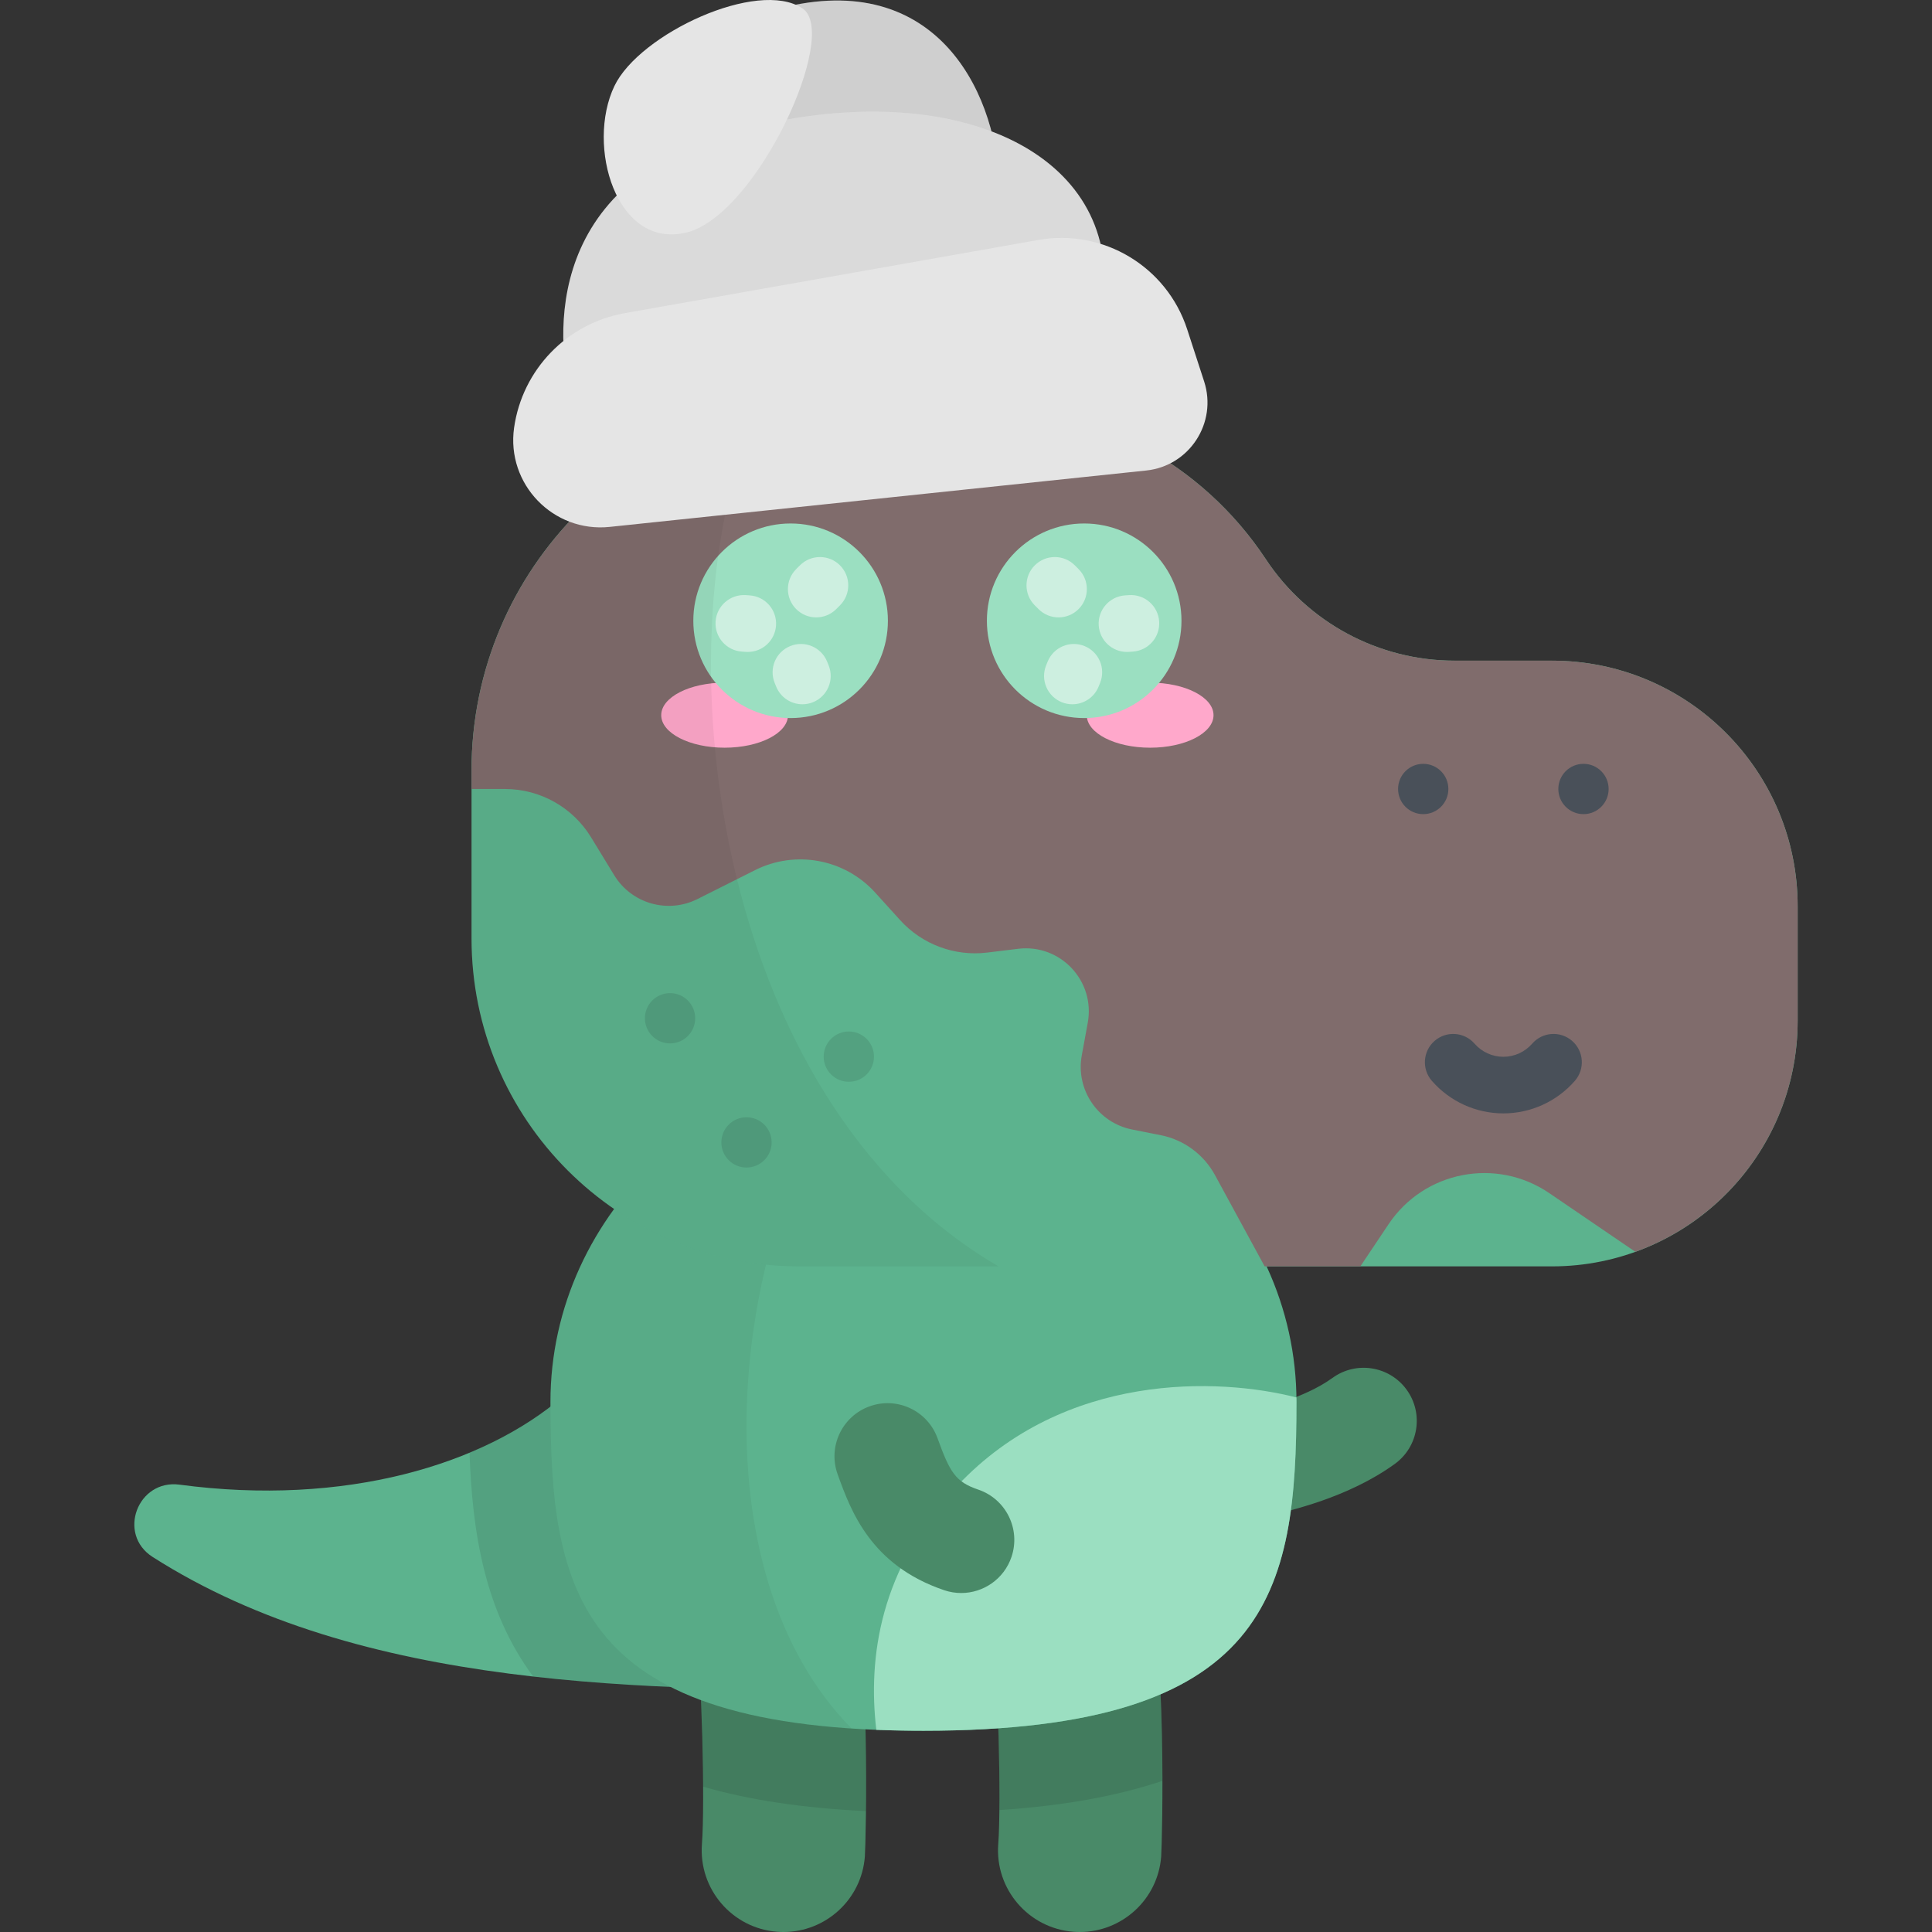 <?xml version="1.0" encoding="iso-8859-1"?>
<!-- Generator: Adobe Illustrator 19.0.0, SVG Export Plug-In . SVG Version: 6.00 Build 0)  -->
<svg version="1.1" id="Capa_1" xmlns="http://www.w3.org/2000/svg" xmlns:xlink="http://www.w3.org/1999/xlink" x="0px" y="0px"
	 viewBox="0 0 512 512" style="enable-background:new 0 0 512 512;" xml:space="preserve">
<rect x="0" y="0" width="512" height="512" fill="#333333" stroke="none"/>
<path style="fill:#498A68;" d="M332.35,402.175c-6.433,0-12.239-4.439-13.715-10.978c-1.712-7.582,3.047-15.116,10.628-16.827
	l0.309-0.07c4.346-0.979,15.893-3.582,23.546-9.137c6.288-4.568,15.091-3.168,19.657,3.121c4.566,6.29,3.169,15.091-3.122,19.657
	c-12.344,8.962-27.999,12.49-33.892,13.818l-0.298,0.067C334.419,402.062,333.375,402.175,332.35,402.175z"/>
<path style="fill:#5CB38E;" d="M237.036,447.936c-65.676,0-141.257,0-196.588-35.326c-9.468-6.045-3.992-20.645,7.142-19.158
	c43.817,5.849,80.623-5.304,101.61-23.372L237.036,447.936z"/>
<path style="opacity:0.1;enable-background:new    ;" d="M124.426,384.985c0.732,20.974,3.951,41.91,16.881,59.318
	c32.016,3.633,64.96,3.633,95.729,3.633l-87.835-77.855C142.473,375.872,134.114,380.947,124.426,384.985z"/>
<g>
	<path style="fill:#498A68;" d="M207.634,512c-0.557,0-1.118-0.021-1.683-0.064c-11.922-0.917-20.845-11.325-19.929-23.247
		c0.832-10.822-0.06-46.909-1.612-54.9c-3.564-10.729,1.766-22.529,12.387-26.856c11.072-4.507,23.709,0.809,28.22,11.884
		c5.836,14.327,4.448,69.725,4.181,73.19C228.326,503.365,218.838,512,207.634,512z M184.904,435.129
		c0.003,0.008,0.006,0.016,0.01,0.024C184.91,435.144,184.907,435.137,184.904,435.129z"/>
	<path style="fill:#498A68;" d="M286.157,512c-0.557,0-1.12-0.021-1.685-0.065c-11.922-0.918-20.844-11.326-19.926-23.249
		c0.833-10.819-0.059-46.904-1.612-54.896c-3.564-10.728,1.764-22.528,12.384-26.856c11.074-4.512,23.71,0.806,28.222,11.88
		c5.84,14.331,4.449,69.729,4.182,73.195C306.848,503.366,297.36,512,286.157,512z M263.428,435.131
		c0.003,0.008,0.006,0.016,0.009,0.024C263.434,435.147,263.431,435.139,263.428,435.131z"/>
</g>
<path style="opacity:0.1;enable-background:new    ;" d="M308.057,471.943c-0.017-18.404-0.811-44.034-4.517-53.129
	c-4.512-11.074-17.148-16.392-28.222-11.88c-10.621,4.328-15.948,16.128-12.384,26.856c1.245,6.409,2.065,30.872,1.911,45.896
	C281.56,478.588,295.884,476.033,308.057,471.943z"/>
<path style="opacity:0.1;enable-background:new    ;" d="M196.797,406.932c-10.622,4.327-15.951,16.127-12.387,26.856
	c1.085,5.585,1.846,24.887,1.923,39.702c12.284,3.552,26.604,5.683,43.16,6.472c0.2-17.993-0.192-50.63-4.475-61.146
	C220.506,407.741,207.87,402.425,196.797,406.932z"/>
<path style="fill:#5CB38E;" d="M343.58,371.543c0,50.547-6.866,87.123-98.852,87.123s-98.852-36.575-98.852-87.123
	c0-50.547,44.258-91.524,98.852-91.524C299.323,280.019,343.58,320.996,343.58,371.543z"/>
<path style="fill:#9BDFC1;" d="M343.58,371.543c0-0.403-0.011-0.803-0.016-1.205c-20.589-5.284-61.429-6.821-89.849,23.382
	c-20.71,22.009-23.707,45.759-21.485,64.701c3.981,0.162,8.143,0.244,12.498,0.244C336.714,458.666,343.58,422.091,343.58,371.543z"
	/>
<path style="opacity:0.05;enable-background:new    ;" d="M225.962,281.674c-45.619,8.118-80.086,45.264-80.086,89.87
	c0,46.804,5.898,81.624,79.797,86.525C184.642,416.422,192.578,330.433,225.962,281.674z"/>
<path style="fill:#5CB38E;" d="M335.465,148.207L335.465,148.207c-16.88-25.527-45.442-40.881-76.045-40.881h-37.619
	c-53.483,0-96.84,43.357-96.84,96.84v44.523c0,48.001,38.912,86.913,86.913,86.913h199.417c35.958,0,65.108-29.15,65.108-65.108
	v-30.302c0-35.958-29.15-65.108-65.108-65.108h-25.833C365.339,175.083,346.562,164.988,335.465,148.207z"/>
<path style="fill:#806C6C;" d="M476.399,240.191c0-35.958-29.15-65.108-65.108-65.108h-25.833
	c-20.119,0-38.896-10.094-49.993-26.876l0,0c-16.88-25.527-45.442-40.881-76.045-40.881h-37.619c-53.483,0-96.84,43.357-96.84,96.84
	v4.926h8.86c9.318,0,17.964,4.851,22.82,12.804l6.136,10.049c4.591,7.52,14.181,10.264,22.055,6.311l15.262-7.661
	c10.748-5.395,23.775-2.959,31.847,5.956l6.591,7.28c5.843,6.454,14.459,9.664,23.101,8.609l8.175-0.999
	c11.188-1.367,20.492,8.51,18.459,19.596l-1.585,8.648c-1.668,9.098,4.279,17.85,13.352,19.649l7.57,1.501
	c6.125,1.215,11.393,5.09,14.378,10.575l13.162,24.192h25.363l7.479-11.176c9.434-14.097,28.552-17.801,42.569-8.247l22.841,15.568
	c25.077-9.051,43.005-33.056,43.005-61.254v-30.302H476.399z"/>
<g style="opacity:0.1;">
	<circle cx="177.569" cy="269.85" r="6.665"/>
	<circle cx="224.949" cy="280.02" r="6.665"/>
	<circle cx="197.829" cy="302.75" r="6.665"/>
</g>
<g>
	<ellipse style="fill:#FFA8CB;" cx="192.029" cy="189.53" rx="16.798" ry="8.618"/>
	<ellipse style="fill:#FFA8CB;" cx="304.799" cy="189.53" rx="16.798" ry="8.618"/>
</g>
<circle style="fill:#9BDFC1;" cx="209.519" cy="164.51" r="25.783"/>
<g style="opacity:0.5;">
	<path style="fill:#FFFFFF;" d="M216.305,163.616c-1.919,0-3.839-0.732-5.304-2.197c-2.929-2.929-2.929-7.678,0-10.606l0.992-0.992
		c2.93-2.929,7.678-2.929,10.607,0s2.929,7.678,0,10.607l-0.992,0.992C220.144,162.883,218.224,163.616,216.305,163.616z"/>
	<path style="fill:#FFFFFF;" d="M212.646,186.642c-2.966,0-5.773-1.77-6.954-4.687l-0.395-0.977
		c-1.556-3.839,0.297-8.212,4.136-9.767c3.841-1.557,8.214,0.298,9.767,4.136l0.395,0.977c1.556,3.839-0.297,8.212-4.136,9.767
		C214.536,186.465,213.582,186.642,212.646,186.642z"/>
	<path style="fill:#FFFFFF;" d="M198.182,172.77c-0.169,0-0.338-0.006-0.508-0.017l-1.052-0.07c-4.133-0.276-7.26-3.851-6.983-7.984
		c0.276-4.133,3.872-7.249,7.983-6.983l1.052,0.07c4.133,0.276,7.26,3.851,6.983,7.984
		C205.393,169.732,202.096,172.77,198.182,172.77z"/>
</g>
<circle style="fill:#9BDFC1;" cx="287.319" cy="164.51" r="25.783"/>
<g style="opacity:0.5;">
	<path style="fill:#FFFFFF;" d="M280.526,163.616c-1.919,0-3.839-0.732-5.304-2.197l-0.992-0.992c-2.929-2.929-2.929-7.678,0-10.607
		c2.93-2.929,7.678-2.929,10.608,0l0.992,0.992c2.929,2.929,2.929,7.678,0,10.606C284.365,162.883,282.445,163.616,280.526,163.616z
		"/>
	<path style="fill:#FFFFFF;" d="M284.186,186.642c-0.938,0-1.89-0.177-2.813-0.55c-3.839-1.555-5.691-5.928-4.136-9.767l0.396-0.977
		c1.555-3.839,5.926-5.691,9.767-4.136c3.839,1.555,5.691,5.928,4.136,9.767l-0.395,0.977
		C289.959,184.872,287.15,186.642,284.186,186.642z"/>
	<path style="fill:#FFFFFF;" d="M298.649,172.77c-3.914,0-7.211-3.037-7.476-7c-0.276-4.133,2.851-7.707,6.983-7.984l1.052-0.07
		c4.129-0.281,7.708,2.85,7.983,6.983c0.276,4.133-2.851,7.708-6.983,7.984l-1.052,0.07
		C298.987,172.764,298.817,172.77,298.649,172.77z"/>
</g>
<g>
	<path style="fill:#495059;" d="M398.405,295.06c-7.263,0-14.17-3.145-18.949-8.629c-2.722-3.123-2.395-7.86,0.727-10.582
		c3.122-2.721,7.859-2.397,10.582,0.727c1.93,2.214,4.715,3.484,7.641,3.484s5.711-1.271,7.642-3.485
		c2.721-3.123,7.458-3.448,10.582-0.725c3.122,2.722,3.446,7.46,0.725,10.582C412.573,291.915,405.667,295.06,398.405,295.06z"/>
	<circle style="fill:#495059;" cx="377.169" cy="209.09" r="6.665"/>
	<circle style="fill:#495059;" cx="419.639" cy="209.09" r="6.665"/>
</g>
<path style="opacity:0.05;enable-background:new    ;" d="M200.287,109.728c-43.128,9.784-75.326,48.349-75.326,94.438v44.524
	c0,48.001,38.912,86.913,86.913,86.913h52.739C187.806,290.912,174.787,168.07,200.287,109.728z"/>
<path style="fill:#E5E5E5;" d="M167.223,67.266c-6.551-18.306,5.46-59.457,45.012-66.274c39.552-6.816,53.426,28.443,52.555,51.84
	L167.223,67.266z"/>
<path style="opacity:0.1;enable-background:new    ;" d="M167.223,67.266c-6.551-18.306,5.46-59.457,45.012-66.274
	c39.552-6.816,53.426,28.443,52.555,51.84L167.223,67.266z"/>
<path style="fill:#E5E5E5;" d="M151.706,106.674c-3.815-13.298-10.033-57.19,42.555-71.759
	c53.897-14.932,98.141,2.578,98.475,38.805L151.706,106.674z"/>
<path style="opacity:0.05;enable-background:new    ;" d="M151.706,106.674c-3.815-13.298-10.033-57.19,42.555-71.759
	c53.897-14.932,98.141,2.578,98.475,38.805L151.706,106.674z"/>
<g>
	<path style="fill:#E5E5E5;" d="M303.766,124.69L161.59,139.633c-14.99,1.575-27.467-11.361-25.35-26.285l0,0
		c2.185-15.401,14.023-27.651,29.34-30.362l109.592-19.395c17.21-3.046,34.033,7.052,39.44,23.671l4.49,13.801
		C322.668,112.025,315.229,123.485,303.766,124.69z"/>
	<path style="fill:#E5E5E5;" d="M162.826,22.796c6.61-13.815,37.995-28.477,49.844-20.572c10.03,6.691-12.149,54.899-30.77,59.402
		C163.28,66.129,155.264,38.601,162.826,22.796z"/>
</g>
<path style="fill:#498A68;" d="M254.727,422.166c-1.499,0-3.024-0.242-4.523-0.75c-19.515-6.621-24.752-21.111-28.217-30.699
	c-2.642-7.31,1.142-15.378,8.451-18.02c7.308-2.643,15.377,1.142,18.019,8.452c3.27,9.046,4.756,11.565,10.79,13.612
	c7.361,2.498,11.303,10.489,8.806,17.849C266.065,418.472,260.591,422.166,254.727,422.166z"/>
<g>
</g>
<g>
</g>
<g>
</g>
<g>
</g>
<g>
</g>
<g>
</g>
<g>
</g>
<g>
</g>
<g>
</g>
<g>
</g>
<g>
</g>
<g>
</g>
<g>
</g>
<g>
</g>
<g>
</g>
</svg>
